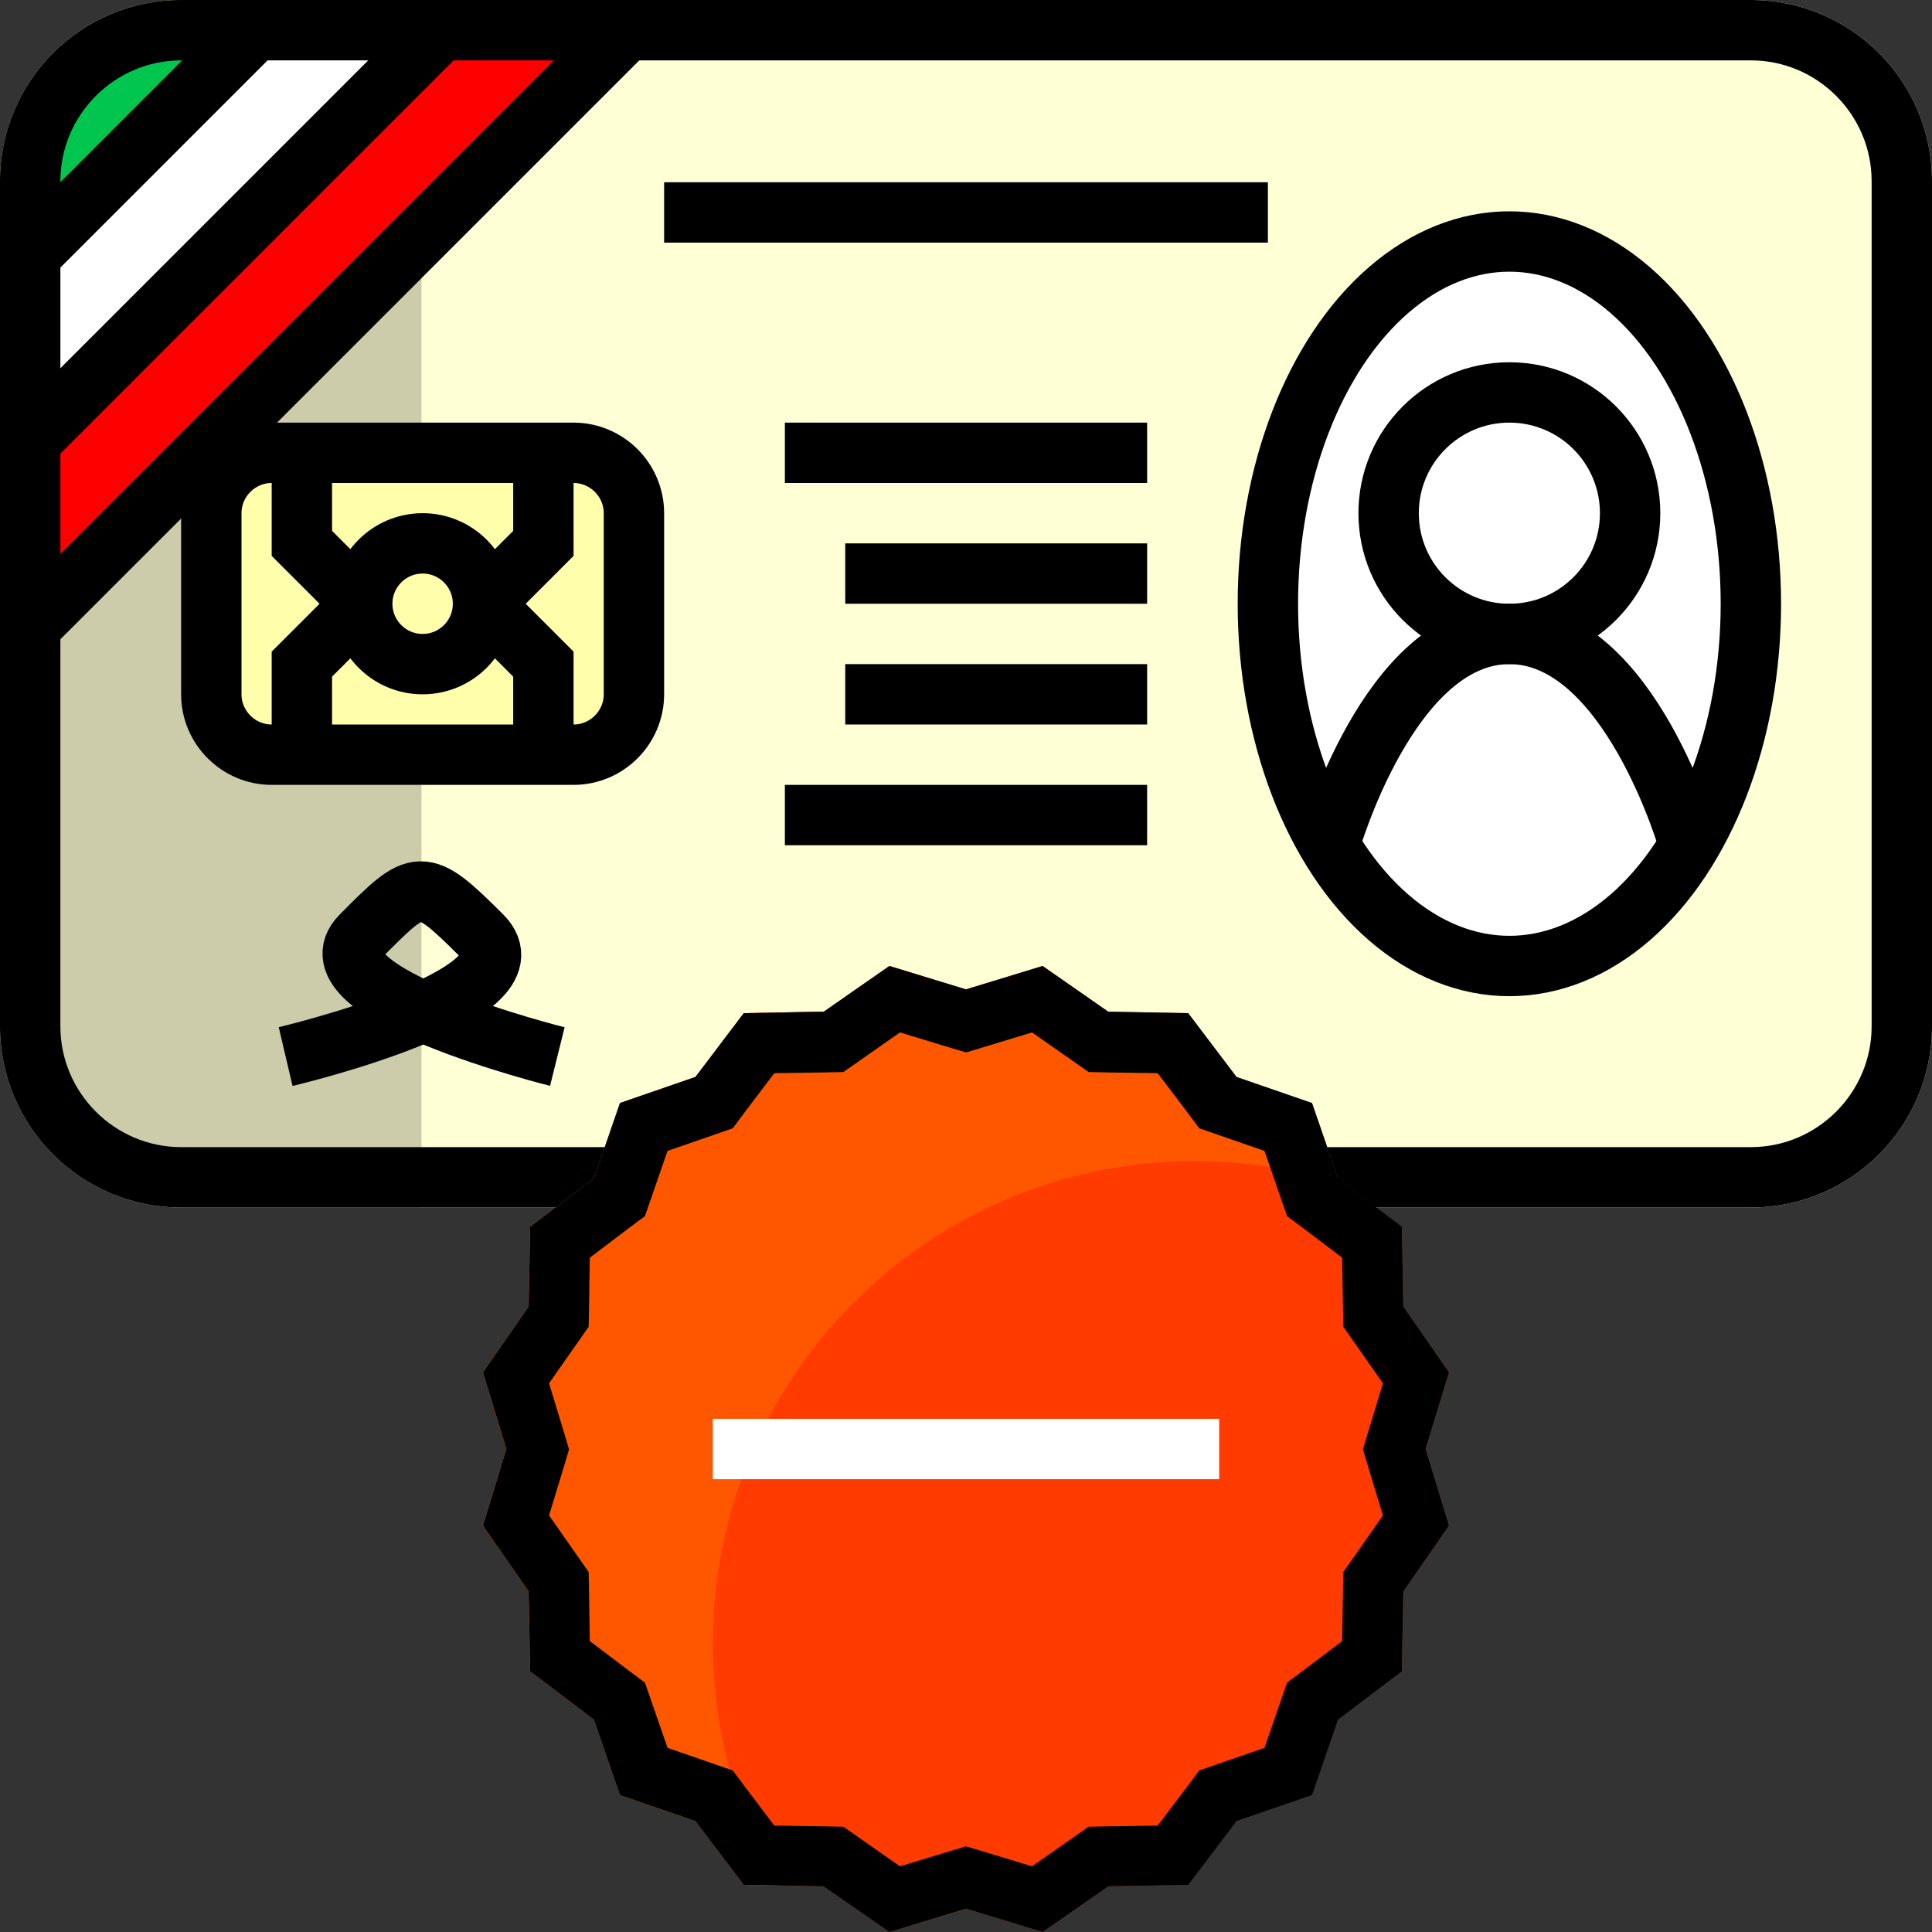 <?xml version="1.0" encoding="utf-8"?>
<!-- Generator: Adobe Illustrator 21.0.2, SVG Export Plug-In . SVG Version: 6.00 Build 0)  -->
<svg version="1.1" id="Layer_1" xmlns="http://www.w3.org/2000/svg" xmlns:xlink="http://www.w3.org/1999/xlink" x="0px" y="0px"
	 viewBox="0 0 512 512" style="enable-background:new 0 0 512 512;" xml:space="preserve">
<rect x="0" y="0" width="512" height="512" fill="#333333" stroke="none"/>
<style type="text/css">
	.st0{clip-path:url(#SVGID_2_);}
	.st1{clip-path:url(#SVGID_4_);fill:#FFFFD5;}
	.st2{opacity:0.2;clip-path:url(#SVGID_4_);}
	.st3{clip-path:url(#SVGID_6_);}
	.st4{clip-path:url(#SVGID_4_);fill:#00C54F;}
	.st5{clip-path:url(#SVGID_4_);fill:#FFFFFF;}
	.st6{clip-path:url(#SVGID_4_);fill:#FF0000;}
	.st7{clip-path:url(#SVGID_4_);}
	.st8{clip-path:url(#SVGID_4_);fill:none;stroke:#000000;stroke-width:16;stroke-miterlimit:10;}
	.st9{clip-path:url(#SVGID_4_);fill:#FFFFAB;}
	.st10{clip-path:url(#SVGID_4_);fill:#FF3B00;}
	.st11{clip-path:url(#SVGID_4_);fill:#FF5700;}
	.st12{clip-path:url(#SVGID_4_);fill:none;stroke:#FFFFFF;stroke-width:16;stroke-miterlimit:10;}
</style>
<g>
	<defs>
		<rect id="SVGID_1_" width="512" height="512"/>
	</defs>
	<clipPath id="SVGID_2_">
		<use xlink:href="#SVGID_1_"  style="overflow:visible;"/>
	</clipPath>
	<g class="st0">
		<defs>
			<rect id="SVGID_3_" width="512" height="512"/>
		</defs>
		<clipPath id="SVGID_4_">
			<use xlink:href="#SVGID_3_"  style="overflow:visible;"/>
		</clipPath>
		<path class="st1" d="M48,320h416c26.5,0,48-21.5,48-48V48c0-26.5-21.5-48-48-48H48C21.5,0,0,21.5,0,48v224
			C0,298.5,21.5,320,48,320"/>
		<g class="st2">
			<g>
				<defs>
					<rect id="SVGID_5_" width="111.7" height="320"/>
				</defs>
				<clipPath id="SVGID_6_">
					<use xlink:href="#SVGID_5_"  style="overflow:visible;"/>
				</clipPath>
				<path class="st3" d="M48,320h63.7V0H48C21.5,0,0,21.5,0,48v224C0,298.5,21.5,320,48,320"/>
			</g>
		</g>
		<polygon class="st4" points="28.3,9.8 12.3,24 8.8,62.9 24,51.6 64,9.8 		"/>
		<polygon class="st5" points="8.8,62.9 72,8 111.7,5 84.9,40 7.7,107.7 		"/>
		<polygon class="st6" points="108.9,16 131.2,8 160,12 11.4,162.7 7.7,112 		"/>
		<path class="st7" d="M464,16c17.6,0,32,14.4,32,32v224c0,17.6-14.4,32-32,32H48c-17.6,0-32-14.4-32-32V48c0-17.6,14.4-32,32-32
			H464 M464,0H48C21.5,0,0,21.5,0,48v224c0,26.5,21.5,48,48,48h416c26.5,0,48-21.5,48-48V48C512,21.5,490.5,0,464,0"/>
		<line class="st8" x1="8.1" y1="67.5" x2="67.6" y2="8"/>
		<line class="st8" x1="8.8" y1="116.1" x2="115.1" y2="9.8"/>
		<line class="st8" x1="7.7" y1="166.4" x2="164.3" y2="9.8"/>
		<path class="st9" d="M152,200H72c-8.8,0-16-7.2-16-16v-48c0-8.8,7.2-16,16-16h80c8.8,0,16,7.2,16,16v48
			C168,192.8,160.8,200,152,200"/>
		<path class="st8" d="M152,200H72c-8.8,0-16-7.2-16-16v-48c0-8.8,7.2-16,16-16h80c8.8,0,16,7.2,16,16v48
			C168,192.8,160.8,200,152,200z"/>
		<circle class="st8" cx="112" cy="160" r="16"/>
		<path class="st8" d="M144,120v24l-10.5,10.5c-3,3-3,8,0,11L144,176v24"/>
		<path class="st8" d="M80,120v24l10.5,10.5c3,3,3,8,0,11L80,176v24"/>
		<path class="st5" d="M464,160c0-53-28.7-96-64-96s-64,43-64,96s28.7,96,64,96S464,213,464,160"/>
		<ellipse class="st8" cx="400" cy="160" rx="64" ry="96"/>
		<circle class="st8" cx="400" cy="136" r="32"/>
		<path class="st8" d="M352.3,224c0,0,15.7-56,47.7-56s47.7,56,47.7,56"/>
		<line class="st8" x1="304" y1="120" x2="208" y2="120"/>
		<line class="st8" x1="336" y1="56.3" x2="176" y2="56.3"/>
		<line class="st8" x1="304" y1="152" x2="224" y2="152"/>
		<line class="st8" x1="304" y1="184" x2="224" y2="184"/>
		<line class="st8" x1="304" y1="216" x2="208" y2="216"/>
		<path class="st8" d="M75.7,280c0,0,68-16,52-32s-16.8-15.3-32,0s52,32,52,32"/>
		<polygon class="st10" points="256,262.2 276.3,256 293.6,268.1 314.8,268.5 327.6,285.4 347.6,292.4 354.6,312.4 371.5,325.2 
			371.9,346.4 384,363.7 377.8,384 384,404.3 371.9,421.6 371.5,442.8 354.6,455.6 347.6,475.6 327.6,482.6 314.8,499.5 
			293.6,499.9 276.3,512 256,505.8 235.7,512 218.4,499.9 197.2,499.5 184.4,482.6 164.4,475.6 157.4,455.6 140.5,442.8 
			140.1,421.6 128,404.3 134.2,384 128,363.7 140.1,346.4 140.5,325.2 157.4,312.4 164.4,292.4 184.4,285.4 197.2,268.5 
			218.4,268.1 235.7,256 		"/>
		<path class="st11" d="M188.9,435.5c0-70.6,57.2-127.8,127.8-127.8c14,0,27.5,2.3,40.1,6.4l-2.2-1.7l-6.9-20l-20-6.9l-12.8-16.9
			l-21.2-0.4L276.3,256l-20.3,6.2l-20.3-6.2l-17.4,12.1l-21.2,0.4l-12.8,16.9l-20,6.9l-6.9,20l-16.9,12.8l-0.4,21.2L128,363.7
			l6.2,20.3l-6.2,20.3l12.1,17.4l0.4,21.2l16.9,12.8l6.9,20l20,6.9l12.8,16.9l9,0.2C195.2,480.8,188.9,458.9,188.9,435.5"/>
		<path class="st7" d="M238.5,273.6l12.8,3.9l4.7,1.4l4.7-1.4l12.8-3.9l11,7.7l4,2.8l4.9,0.1l13.4,0.2l8.1,10.7l2.9,3.9l4.6,1.6
			l12.7,4.4l4.4,12.7l1.6,4.6l3.9,2.9l10.7,8.1l0.2,13.4l0.1,4.9l2.8,4l7.7,11l-3.9,12.8l-1.4,4.7l1.4,4.7l3.9,12.8l-7.7,11l-2.8,4
			l-0.1,4.9l-0.2,13.4l-10.7,8.1l-3.9,2.9l-1.6,4.6l-4.4,12.7l-12.7,4.4l-4.6,1.6l-2.9,3.9l-8.1,10.7l-13.4,0.2l-4.9,0.1l-4,2.8
			l-11,7.7l-12.8-3.9l-4.7-1.4l-4.7,1.4l-12.8,3.9l-11-7.7l-4-2.8l-4.9-0.1l-13.4-0.2l-8.1-10.7l-2.9-3.9l-4.6-1.6l-12.7-4.4
			l-4.4-12.7l-1.6-4.6l-3.9-2.9l-10.7-8.1l-0.2-13.4l-0.1-4.9l-2.8-4l-7.7-11l3.9-12.8l1.4-4.7l-1.4-4.7l-3.9-12.8l7.7-11l2.8-4
			l0.1-4.9l0.2-13.4l10.7-8.1l3.9-2.9l1.6-4.6l4.4-12.7l12.7-4.4l4.6-1.6l2.9-3.9l8.1-10.7l13.4-0.2l4.9-0.1l4-2.8L238.5,273.6z
			 M276.3,256l-20.3,6.2l-20.3-6.2l-17.4,12.1l-21.2,0.4l-12.8,16.9l-20,6.9l-6.9,20l-16.9,12.8l-0.4,21.2L128,363.7l6.2,20.3
			l-6.2,20.3l12.1,17.4l0.4,21.2l16.9,12.8l6.9,20l20,6.9l12.8,16.9l21.2,0.4l17.4,12.1l20.3-6.2l20.3,6.2l17.4-12.1l21.2-0.4
			l12.8-16.9l20-6.9l6.9-20l16.9-12.8l0.4-21.2l12.1-17.4l-6.2-20.3l6.2-20.3l-12.1-17.4l-0.4-21.2l-16.9-12.8l-6.9-20l-20-6.9
			l-12.8-16.9l-21.2-0.4L276.3,256z"/>
		<line class="st12" x1="323.1" y1="384" x2="188.9" y2="384"/>
	</g>
</g>
</svg>
